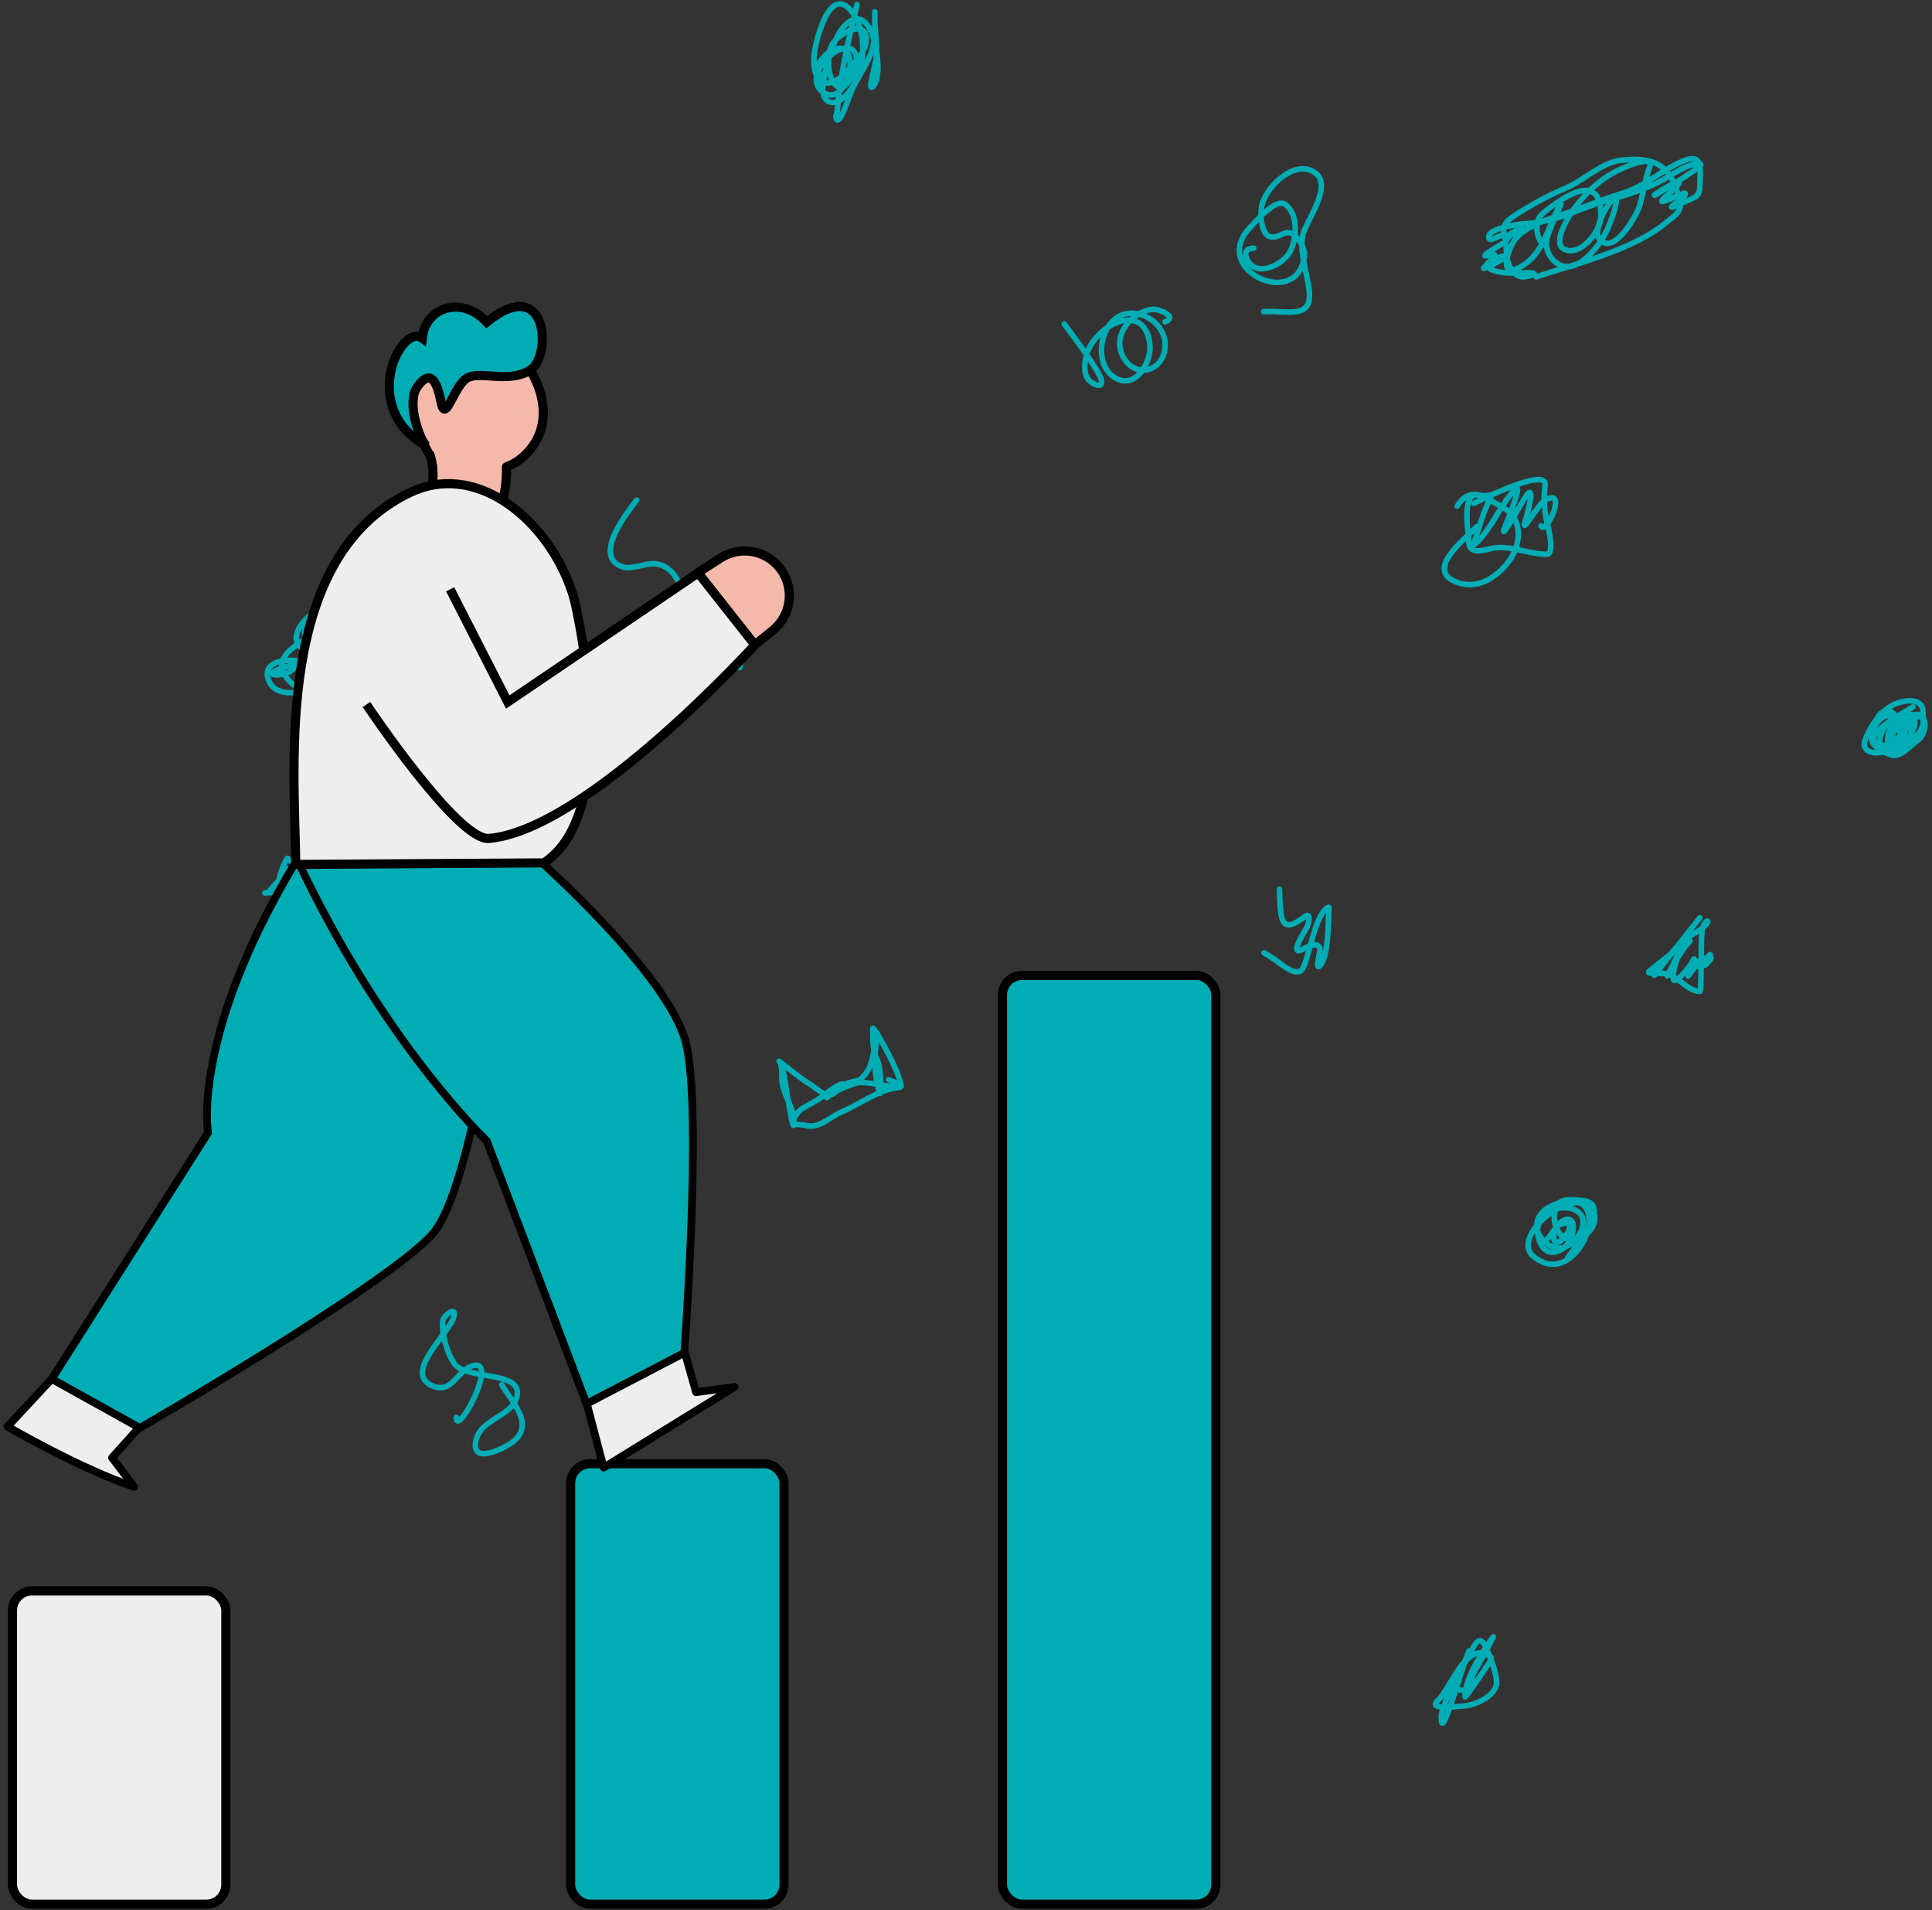 <svg width="348" height="344" viewBox="0 0 348 344" fill="none" xmlns="http://www.w3.org/2000/svg">
<rect x="0" y="0" width="348" height="344" fill="#333333" stroke="none"/>
<path d="M114.665 90.059C113.131 92.094 106.544 100.241 112.156 102.085C113.898 102.657 116.165 101.341 118.042 101.531C120.697 101.8 122.189 104.141 122.842 106.571C123.594 109.37 119.445 114.347 121.44 115.852C124.856 118.429 129.776 114.071 132.599 117.532C134.199 119.493 132.517 122.343 133.508 117.716" stroke="#00ADB5" stroke-linecap="round" stroke-linejoin="round"/>
<path d="M191.703 58.34C193.182 60.372 196.7 64.95 198.024 67.56C199.15 69.781 197.731 69.692 196.523 68.809C195.078 67.754 195.281 65.509 195.693 63.954C197.085 58.705 206.092 53.879 207.11 61.946C207.467 64.78 205.025 69.545 201.698 68.42C197.305 66.936 197.585 59.983 200.907 57.398C204.306 54.755 209.875 57.792 209.875 62.11C209.875 66.904 204.381 68.388 202.251 64.159C200.314 60.315 203.746 56.294 207.426 55.718C208.779 55.506 212.275 57.128 209.835 57.972" stroke="#00ADB5" stroke-linecap="round" stroke-linejoin="round"/>
<path d="M266.012 94.848C263.71 97.221 256.434 102.753 262.556 104.908C266.118 106.161 269.415 104.106 271.622 101.302C274.057 98.207 274.47 93.314 270.595 91.304C267.581 89.741 264.983 87.23 262.457 91.161" stroke="#00ADB5" stroke-linecap="round" stroke-linejoin="round"/>
<path d="M344.584 127.298C340.188 130.015 333.513 133.295 340.318 135.862C341.364 136.257 342.045 136 342.964 135.329C346.366 132.85 346.566 131.857 346.362 128.036C346.226 125.506 342.66 126.084 341.029 126.93C338.624 128.177 336.946 130.673 335.972 133.199C334.662 136.597 341.437 136.39 342.372 132.297C342.958 129.732 340.129 126.087 338.185 129.224C335.609 133.38 339.539 137.096 342.016 132.748C344.389 128.583 338.845 126.865 337.355 131.724C335.396 138.111 347.043 131.176 342.806 128.978C340.281 127.669 336.017 135.986 340.673 133.916C346.327 131.402 340.002 127.699 340.002 133.568C340.002 138.33 347.596 131.418 342.648 129.552C341.517 129.125 340.401 132.875 341.207 133.711C342.608 135.165 345.044 131.4 344.92 130.044C344.386 124.224 338.893 139.02 345.433 132.236C346.927 130.686 346.866 127.886 344.387 129.532C342.923 130.503 341.998 134.626 344.762 133.67C347.417 132.752 347.416 127.652 344.564 128.835C342.824 129.557 342.194 132.113 340.318 131.724" stroke="#00ADB5" stroke-linecap="round" stroke-linejoin="round"/>
<path d="M306.185 165.281C305.451 166.122 293.736 181.114 299.627 173.476C300.975 171.729 302.212 170.011 304.052 168.785C305.186 168.029 306.278 167.562 307.252 166.551C308.316 165.447 306.807 165.52 306.56 167.822C306.346 169.826 306.51 178.577 306.185 178.557C303.989 178.423 302.549 176.181 300.516 175.443C299.427 175.048 296.198 175.617 297.099 174.869C299.301 173.042 306.046 167.802 304.052 169.87C302.541 171.437 299.436 177.326 300.496 175.402C301.25 174.034 303.289 169.576 302.985 170.321C302.36 171.857 301.272 174.487 301.366 176.18C301.454 177.788 304.532 173.833 304.723 173.435C306.15 170.476 303.198 177.131 304.249 175.545C305.196 174.117 308.396 170.486 306.106 174.05C305.605 174.83 308.479 171.232 307.963 172.001C307.813 172.224 306.51 174.491 307.271 173.702C309.997 170.874 305.981 173.814 305.474 173.025" stroke="#00ADB5" stroke-linecap="round" stroke-linejoin="round"/>
<path d="M282.366 226.499C283.61 224.661 290.722 216.551 284.874 216.194C283.886 216.134 281.848 215.801 281.022 216.501C279.06 218.167 279.911 222.66 282.563 223.16C286.08 223.823 289.376 218.834 285.565 216.911C281.584 214.902 272.185 222.972 276.242 226.294C284.231 232.836 291.455 213.826 281.121 216.563C271.748 219.045 280.006 229.059 284.262 222.607C288.819 215.699 274.767 215.639 277.25 223.365C278.474 227.175 282.493 225.336 283.215 222.258C284.273 217.747 279.947 219.61 279.877 222.73C279.802 226.073 284.769 220.023 281.793 220.292C279.642 220.486 279.43 223.549 277.744 223.549" stroke="#00ADB5" stroke-linecap="round" stroke-linejoin="round"/>
<path d="M140.865 191.84C141.583 195.219 142.998 205.442 142.998 201.982C142.998 199.593 141.239 197.364 140.884 194.975C140.761 194.14 141.016 191.671 140.331 191.103C139.863 190.714 144.29 194.288 145.467 194.975C147.614 196.228 149.153 198.567 151.017 196.081C151.912 194.888 154.545 194.723 154.908 194.422C157.541 192.237 157.299 188.977 157.911 186.124C158.128 185.107 157.575 189.598 157.575 190.918C157.575 192.608 157.869 194.843 158.306 196.43C158.926 198.682 158.678 192.325 158.088 191.103C157.131 189.117 157.219 187.354 157.219 185.203C157.219 184.353 163.163 195.002 162.118 195.815C161.681 196.155 155.861 194.49 154.098 195.077C152.58 195.584 151.193 196.174 149.753 196.921C149.359 197.125 148.71 197.869 148.963 197.659C149.866 196.91 152.627 194.862 151.531 195.241C150.024 195.762 148.545 197.274 147.185 198.109C144.623 199.685 143.794 199.465 142.721 202.166C142.567 202.555 144.48 202.506 144.855 202.617C147.545 203.414 149.236 201.24 151.61 200.24C154.673 198.949 158.196 196.298 161.486 195.897C163.969 195.594 160.193 194.691 160.064 194.422" stroke="#00ADB5" stroke-linecap="round" stroke-linejoin="round"/>
<path d="M276.675 49.863C283.376 47.635 294.228 45.073 300.219 39.988C301.307 39.066 302.99 38.181 302.609 36.403C301.178 29.723 298.064 28.156 291.924 28.864C288.518 29.256 285.249 32.515 282.087 33.842C278.832 35.209 275.576 37.004 272.606 38.964C269.601 40.948 271.342 41.93 271.342 45.356C271.342 47.24 272.427 49.863 274.364 49.863C275.247 49.863 277.778 49.126 275.273 49.126C273.307 49.126 270.255 49.435 268.498 48.47C267.157 47.733 269.805 46.283 270.434 46.196C272.681 45.885 267.859 48.165 267.372 48.327C266.371 48.659 270.983 45.034 268.419 45.889C265.64 46.815 269.765 44.331 270.631 43.881C271.609 43.374 270.756 44.177 270.987 43.758C271.356 43.088 273.493 40.626 271.56 42.631C270.912 43.303 273.02 41.486 273.732 40.89C275.073 39.766 273.372 41.471 273.041 41.75C271.516 43.038 271.159 41.999 269.92 42.57C269.403 42.809 268.143 43.6 268.143 42.672C268.143 41.072 273.587 40.343 274.582 40.296C280.671 40.009 284.933 37.222 290.541 35.768C293.24 35.068 296.189 34.06 298.718 32.818C300.594 31.896 304.351 29.011 306.343 29.601C307.125 29.833 295.052 37.119 298.521 34.744C301.39 32.779 304.68 31.398 300.377 35.092C296.93 38.051 302.995 34.604 303.479 34.805C304.348 35.166 298.125 38.852 302.866 36.588C304.679 35.721 306.185 35.679 306.185 33.637C306.185 30.867 306.915 27.582 303.518 28.864C299.598 30.343 296.451 33.503 292.398 34.744C289.603 35.599 286.881 36.679 284.141 37.694C280.963 38.871 275.209 40.188 272.942 43.062C271.734 44.593 269.583 50.561 274.029 47.978C278.107 45.61 278.756 40.817 280.942 37.038C282.027 35.161 279.05 41.002 278.611 43.144C278.107 45.606 280.341 48.44 282.897 47.978C285.701 47.473 288.651 43.456 289.652 41.013C294.463 29.271 285.736 40.659 288.21 43.225C290.836 45.949 294.837 38.735 295.361 36.956C295.992 34.814 296.363 32.172 297.118 30.134C298.099 27.491 291.84 30.468 291.252 30.769C287.997 32.438 285.724 34.664 283.509 37.612C282.708 38.679 279.49 43.702 281.692 44.844C284.643 46.374 288.267 41.617 288.349 39.148C288.627 30.786 281.988 35.072 277.979 38.349C275.502 40.375 277.654 44.423 278.097 43.963" stroke="#00ADB5" stroke-linecap="round" stroke-linejoin="round"/>
<path d="M186.724 249.73C186.569 249.858 180.719 255.092 180.719 253.603C180.719 252.73 181.367 251.796 181.944 251.226C183.085 250.099 187.592 249.231 186.507 251.984C185.778 253.83 182.803 256.551 181.964 253.07C181.615 251.624 184.007 248.723 185.46 249.956C187.061 251.315 183.618 253.047 182.536 252.435C180.604 251.342 182.925 247.45 184.788 248.255C186.737 249.098 184.057 251.4 183.168 251.861C181.092 252.938 181.383 251.197 180.324 250.099" stroke="#00ADB5" stroke-linecap="round" stroke-linejoin="round"/>
<path d="M90.377 249.359C92.427 252.862 96.33 256.497 92.352 259.685C91.326 260.507 85.274 263.795 85.637 259.972C86.078 255.316 92.768 255.212 93.182 251.039C93.591 246.912 84.089 248.467 81.923 245.671C80.567 243.92 79.472 240.039 79.79 237.804C79.914 236.934 82.042 235.245 81.825 236.821C81.427 239.706 72.459 247.097 77.775 249.523C81.34 251.15 82.26 247.031 84.886 246.04C90.296 244 82.2 259.133 82.2 255.26" stroke="#00ADB5" stroke-linecap="round" stroke-linejoin="round"/>
<path d="M264.588 297.303C262.942 301.345 259.611 313.799 259.611 309.411C259.611 308.728 259.738 308.187 259.966 307.547C261.037 304.543 262.276 301.747 264.075 299.106C265.057 297.665 266.227 293.445 267.63 296.648C268.285 298.142 270.158 302.302 269.368 303.941C268.377 305.998 265.298 307.178 263.245 307.26C262.711 307.282 257.102 308.046 258.92 306.318C261.055 304.287 263.122 298.111 266.346 297.693C266.844 297.628 267.884 297.973 268.321 298.225C269.092 298.669 268.153 299.471 267.788 300.09C267.35 300.832 263.884 305.847 263.877 305.621C263.779 302.261 267.103 297.382 268.894 294.845C269.537 293.935 266.119 300.11 265.339 301.503C264.735 302.581 265.523 304.873 262.811 304.31" stroke="#00ADB5" stroke-linecap="round" stroke-linejoin="round"/>
<path d="M154.373 0.812C152.787 7.249 151.373 13.382 150.798 19.947C150.74 20.604 150.34 21.028 150.739 21.545C151.332 22.314 152.9 17.425 153.504 16.116C155.417 11.967 157.573 10.329 157.573 5.237C157.573 4.502 157.573 0.273 157.573 3.066C157.573 5.436 158.006 7.779 157.849 10.154C157.731 11.949 156.069 16.794 157.296 15.522C159.19 13.558 157.673 3.711 154.709 3.455C150.663 3.105 148.712 12.201 148.25 15.03C147.712 18.322 149.949 19.7 152.417 17.14C155.786 13.646 156.517 6.463 153.622 2.369C149.646 -3.255 147.037 6.893 146.709 9.376C145.969 14.992 148.993 16.792 152.575 12.797C153.893 11.328 156.55 8.787 155.993 6.507C155.251 3.475 150.93 6.42 150.067 7.737C148.844 9.604 148.86 14.256 150.837 15.583C152.684 16.823 154.481 11.687 154.274 10.4C153.397 4.941 143.476 13.607 148.408 16.71C152.7 19.411 155.546 7.328 150.264 8.823C148.794 9.239 145.301 13.35 148.329 13.35" stroke="#00ADB5" stroke-linecap="round" stroke-linejoin="round"/>
<path d="M60.158 105.91C58.561 110.605 57.411 113.602 53.364 116.236C52.348 116.897 51.005 118.067 50.796 119.391C50.35 122.22 54.652 125.337 57.097 124.492C62.249 122.711 54.453 117.422 53.621 115.887C52.172 113.215 57.409 108.415 59.823 109.823C61.701 110.919 62.534 114.739 61.423 116.605C59.803 119.322 56.322 119.429 53.601 119.002C51.434 118.661 47.092 119.124 48.367 122.464C49.962 126.643 57.489 124.453 58.618 120.907C59.717 117.455 53.766 116.154 55.043 112.917C55.92 110.693 58.689 107.918 61.146 107.918C64.09 107.918 61.15 113.621 60.712 114.515C58.775 118.463 55.812 118.856 52.06 119.923C44.998 121.932 52.606 122.215 53.048 119.923" stroke="#00ADB5" stroke-linecap="round" stroke-linejoin="round"/>
<path d="M51.625 156.434C50.87 159.382 48.639 164.413 48.859 167.62C48.963 169.123 49.359 164.65 49.531 163.154C49.859 160.303 50.234 157.084 51.704 154.59C51.964 154.148 57.994 161.955 58.538 163.236C59.992 166.664 58.171 166.012 55.891 167.129C54.624 167.749 45.976 170.916 45.976 170.079C45.976 169.202 47.606 167.419 47.99 166.678C49.193 164.357 50.484 161.442 50.992 158.852C52.079 153.319 51.269 164.705 51.269 165.572C51.269 166.098 51.466 169.177 50.282 169.177C48.799 169.177 51.284 166.282 51.783 164.834C52.312 163.298 54.417 158.771 53.896 157.151C53.159 154.857 52.79 161.884 52.711 164.301C52.657 165.939 51.893 168.674 53.126 166.022C53.519 165.177 54.786 161.713 54.765 161.966C54.586 164.098 53.758 166.296 53.758 168.44C53.758 170.634 54.874 163.57 56.8 162.662C57.278 162.437 56.602 166.601 56.602 167.211C56.602 168.321 57.629 162.945 57.629 164.055C57.629 164.365 57.203 166.235 56.879 165.653C55.549 163.271 54.549 161.799 51.822 160.941C50.58 160.551 46.633 160.818 47.931 160.818C48.784 160.818 50.124 157.74 51.072 158.544C52.329 159.612 50.603 163.019 50.203 164.178C49.546 166.077 49.136 163.407 50.755 163.605C52.443 163.811 50.721 170.275 51.664 168.809C52.102 168.128 53.427 164.769 53.383 165.162C52.522 172.749 52.701 163.087 54.113 165.285" stroke="#00ADB5" stroke-linecap="round" stroke-linejoin="round"/>
<path d="M227.614 56.127C232.138 55.895 236.506 57.629 235.791 52.07C235.437 49.315 233.949 44.812 234.725 42.113C235.549 39.248 240.606 32.787 236.285 30.763C232.662 29.066 227.927 33.865 227.259 37.114C226.981 38.465 227.04 42.687 229.194 42.687C230.822 42.687 231.862 41.029 233.283 42.502C235.14 44.429 235.472 46.186 234.152 48.608C230.984 54.42 218.453 47.928 225.204 40.925C226.13 39.965 229.79 35.563 231.525 36.828C233.912 38.567 233.589 43.097 232.355 45.35C231.124 47.597 226.606 49.95 224.829 47.071C223.951 45.648 224.371 44.695 225.836 44.695" stroke="#00ADB5" stroke-linecap="round" stroke-linejoin="round"/>
<path d="M265.488 90.637C265.905 90.462 278.912 83.802 278.307 87.462C277.982 89.425 278.199 91.257 278.465 93.218C278.567 93.969 280.33 99.815 278.564 99.815C275.273 99.815 272.061 98.101 268.767 98.75C267.401 99.019 264.681 99.99 264.579 97.726C264.503 96.028 263.143 88.396 266.377 89.141C269.042 89.756 269.158 87.562 267.266 92.44C266.997 93.132 265.232 98.335 265.528 98.094C268.485 95.684 270.107 91.049 272.816 88.24C274.507 86.486 271.608 93.527 271.256 94.407C269.456 98.901 274.056 90.598 274.574 89.777C276.847 86.17 275.121 92.627 274.771 93.69C273.72 96.885 276.953 90.919 278.248 90.125C282.538 87.495 278.485 96.578 277.576 94.694" stroke="#00ADB5" stroke-linecap="round" stroke-linejoin="round"/>
<path d="M230.457 160.125C230.661 165.545 230.57 168.502 235 165.083C236.257 164.113 235.723 166.408 235.415 166.968C234.9 167.902 231.881 172.6 234.921 170.799C235.69 170.343 237.765 169.432 237.765 171.188C237.765 171.465 236.835 174.857 237.745 173.913C239.238 172.365 239.264 166.531 239.345 164.263C239.363 163.769 239.571 163.193 239.148 163.444C236.968 164.736 235.934 171.498 234.802 174.138C233.826 176.417 231.01 173.732 229.39 172.663C226.32 170.637 228.251 172.076 228.324 171.926" stroke="#00ADB5" stroke-linecap="round" stroke-linejoin="round"/>
<path d="M205.927 208.435C205.913 208.607 205.496 219.194 205.571 214.049C205.594 212.479 205.55 210.907 205.571 209.337C205.63 204.877 206.397 206.946 208.257 208.784C209.11 209.626 212.239 211.444 211.734 213.148C211.585 213.649 206.562 214.556 205.769 214.868C205.173 215.103 201.66 217.397 201.66 217.286C201.66 214.546 202.591 211.58 202.905 208.845C203.569 203.053 207.433 218.558 207.684 214.643C207.744 213.721 207.704 208.236 207.704 209.603C207.704 210.622 208.415 216.053 208.415 212.492C208.415 211.686 208.415 210.88 208.415 210.074C208.415 209.694 208.615 211.513 208.751 211.16C209.244 209.883 208.415 207.314 208.415 210.443C208.415 213.956 207.466 211.427 205.393 211.427C203.62 211.427 202.605 218.166 203.517 216.589C204.316 215.208 202.742 209.583 203.438 212.471C203.802 213.983 204.678 212.312 205.215 211.754" stroke="#00ADB5" stroke-linecap="round" stroke-linejoin="round"/>
<rect x="102.783" y="263.596" width="38.431" height="79.321" rx="3.515" fill="#00ADB5" stroke="black" stroke-width="1.645" stroke-linejoin="round"/>
<rect x="2.247" y="286.502" width="38.431" height="56.416" rx="3.515" fill="#EEEEEE" stroke="black" stroke-width="1.645" stroke-linejoin="round"/>
<rect x="180.567" y="175.666" width="38.431" height="167.251" rx="3.515" fill="#00ADB5" stroke="black" stroke-width="1.645" stroke-linejoin="round"/>
<path d="M53.204 155.306L92.717 155.306C92.717 155.306 86.419 212.856 77.849 222.291C69.278 231.727 24.423 257.603 24.423 257.603L9.317 248.332L37.478 203.981C37.478 203.981 34.381 186.687 53.204 155.306Z" fill="#00ADB5" stroke="black" stroke-width="1.399"/>
<path d="M25.061 257.081L9.316 248.331L1.348 256.91C1.348 256.91 14.781 264.697 24.153 267.748L20.184 262.513L25.061 257.081Z" fill="#EEEEEE" stroke="black" stroke-width="1.399" stroke-linejoin="round"/>
<path d="M53.373 154.465L96.546 154.408C96.546 154.408 120.545 175.513 123.569 187.896C126.593 200.279 123.145 245.218 123.145 245.218L105.695 252.932L87.681 205.467C87.681 205.467 68.847 187.625 53.373 154.465Z" fill="#00ADB5"/>
<path d="M53.373 154.465L53.372 153.765C53.133 153.766 52.91 153.888 52.782 154.09C52.654 154.291 52.638 154.544 52.739 154.761L53.373 154.465ZM96.546 154.408L97.007 153.883L96.809 153.708L96.545 153.709L96.546 154.408ZM123.145 245.218L123.427 245.857L123.81 245.688L123.842 245.271L123.145 245.218ZM105.695 252.932L105.041 253.181L105.303 253.87L105.978 253.572L105.695 252.932ZM87.681 205.467L88.335 205.218L88.278 205.069L88.162 204.959L87.681 205.467ZM53.373 155.164L96.546 155.107L96.545 153.709L53.372 153.765L53.373 155.164ZM122.862 244.578L105.413 252.293L105.978 253.572L123.427 245.857L122.862 244.578ZM106.349 252.684L88.335 205.218L87.027 205.715L105.041 253.181L106.349 252.684ZM87.681 205.467C88.162 204.959 88.162 204.959 88.162 204.959C88.162 204.959 88.162 204.959 88.162 204.958C88.161 204.958 88.161 204.957 88.16 204.957C88.158 204.955 88.155 204.952 88.15 204.948C88.142 204.94 88.129 204.927 88.112 204.911C88.077 204.877 88.025 204.826 87.955 204.758C87.816 204.622 87.609 204.417 87.34 204.144C86.8 203.597 86.01 202.777 85.012 201.688C83.017 199.511 80.192 196.259 76.883 191.973C70.266 183.401 61.718 170.695 54.006 154.169L52.739 154.761C60.501 171.395 69.107 184.189 75.776 192.828C79.111 197.148 81.961 200.429 83.981 202.633C84.991 203.735 85.793 204.568 86.344 205.126C86.619 205.406 86.832 205.616 86.977 205.758C87.049 205.829 87.104 205.882 87.141 205.918C87.16 205.936 87.175 205.95 87.184 205.959C87.189 205.964 87.193 205.968 87.196 205.97C87.197 205.971 87.198 205.972 87.199 205.973C87.199 205.973 87.2 205.974 87.2 205.974C87.2 205.974 87.2 205.974 87.681 205.467ZM96.546 154.408C96.084 154.933 96.084 154.933 96.084 154.933C96.084 154.934 96.084 154.934 96.085 154.934C96.085 154.935 96.086 154.935 96.088 154.937C96.09 154.939 96.094 154.943 96.1 154.948C96.111 154.958 96.128 154.973 96.151 154.992C96.195 155.032 96.262 155.092 96.35 155.17C96.525 155.326 96.783 155.558 97.112 155.857C97.772 156.455 98.717 157.325 99.862 158.407C102.152 160.573 105.236 163.587 108.412 166.986C111.59 170.386 114.852 174.161 117.503 177.848C120.165 181.549 122.167 185.101 122.89 188.062L124.249 187.73C123.46 184.5 121.327 180.769 118.639 177.031C115.94 173.278 112.634 169.455 109.434 166.031C106.233 162.605 103.128 159.57 100.823 157.391C99.671 156.301 98.718 155.425 98.053 154.821C97.72 154.519 97.46 154.285 97.282 154.126C97.193 154.047 97.124 153.986 97.078 153.945C97.055 153.925 97.038 153.909 97.026 153.899C97.02 153.894 97.015 153.89 97.012 153.887C97.011 153.886 97.01 153.885 97.009 153.884C97.008 153.884 97.008 153.883 97.008 153.883C97.007 153.883 97.007 153.883 96.546 154.408ZM122.89 188.062C123.625 191.073 123.977 196.132 124.079 202.088C124.181 208.025 124.034 214.789 123.792 221.174C123.55 227.558 123.214 233.556 122.938 237.959C122.8 240.16 122.677 241.962 122.589 243.213C122.545 243.839 122.509 244.327 122.485 244.658C122.473 244.824 122.463 244.951 122.457 245.036C122.454 245.078 122.451 245.11 122.45 245.132C122.449 245.143 122.448 245.151 122.448 245.156C122.448 245.159 122.447 245.161 122.447 245.162C122.447 245.163 122.447 245.163 122.447 245.164C122.447 245.164 122.447 245.164 123.145 245.218C123.842 245.271 123.842 245.271 123.842 245.271C123.842 245.27 123.842 245.27 123.842 245.269C123.842 245.268 123.842 245.265 123.843 245.263C123.843 245.257 123.844 245.249 123.844 245.238C123.846 245.216 123.849 245.184 123.852 245.141C123.858 245.055 123.868 244.928 123.88 244.761C123.905 244.428 123.94 243.939 123.985 243.312C124.073 242.057 124.196 240.251 124.334 238.046C124.61 233.636 124.947 227.626 125.19 221.227C125.432 214.829 125.58 208.037 125.478 202.065C125.376 196.113 125.025 190.91 124.249 187.73L122.89 188.062Z" fill="black"/>
<path fill-rule="evenodd" clip-rule="evenodd" d="M91.239 84.061C92.22 83.703 93.154 83.18 94.007 82.454C100.449 76.966 97.687 68.686 93.788 64.375C89.89 60.064 66.042 61.784 77.292 81.753C77.34 81.782 77.389 81.812 77.44 81.841C78.696 85.843 77.636 89.275 76.363 93.392C75.844 95.072 75.29 96.867 74.843 98.86L86.775 98.005C90.054 93.552 91.298 89.063 91.239 84.061Z" fill="#F5B9AB"/>
<path d="M94.007 82.454L94.54 83.079L94.007 82.454ZM91.239 84.061L90.957 83.289C90.629 83.409 90.413 83.722 90.417 84.071L91.239 84.061ZM93.788 64.375L94.398 63.823L94.398 63.823L93.788 64.375ZM77.292 81.753L76.575 82.157C76.645 82.281 76.746 82.385 76.867 82.458L77.292 81.753ZM77.44 81.841L78.225 81.595C78.163 81.4 78.032 81.236 77.856 81.132L77.44 81.841ZM76.363 93.392L75.578 93.15L75.578 93.15L76.363 93.392ZM74.843 98.86L74.041 98.68C73.984 98.934 74.05 99.199 74.22 99.397C74.39 99.594 74.642 99.699 74.902 99.68L74.843 98.86ZM86.775 98.005L86.834 98.825C87.074 98.808 87.294 98.686 87.437 98.493L86.775 98.005ZM93.474 81.828C92.7 82.487 91.852 82.962 90.957 83.289L91.521 84.834C92.588 84.444 93.609 83.873 94.54 83.079L93.474 81.828ZM93.178 64.927C95.032 66.976 96.608 69.969 96.958 73.065C97.304 76.124 96.46 79.283 93.474 81.828L94.54 83.079C97.996 80.136 98.992 76.411 98.592 72.88C98.197 69.388 96.443 66.085 94.398 63.823L93.178 64.927ZM78.008 81.35C75.251 76.456 74.728 72.825 75.374 70.204C76.013 67.605 77.847 65.822 80.211 64.703C82.587 63.578 85.442 63.158 87.942 63.285C89.189 63.349 90.323 63.547 91.244 63.847C92.181 64.152 92.827 64.538 93.178 64.927L94.398 63.823C93.775 63.134 92.823 62.631 91.753 62.283C90.668 61.93 89.387 61.712 88.026 61.642C85.31 61.504 82.175 61.953 79.507 63.216C76.828 64.484 74.566 66.605 73.776 69.811C72.993 72.993 73.707 77.066 76.575 82.157L78.008 81.35ZM77.856 81.132C77.809 81.104 77.762 81.076 77.716 81.049L76.867 82.458C76.918 82.489 76.971 82.52 77.023 82.551L77.856 81.132ZM77.149 93.635C78.411 89.552 79.569 85.876 78.225 81.595L76.655 82.088C77.824 85.809 76.861 88.997 75.578 93.15L77.149 93.635ZM75.646 99.04C76.084 97.082 76.629 95.318 77.149 93.635L75.578 93.15C75.059 94.827 74.495 96.65 74.041 98.68L75.646 99.04ZM86.716 97.185L74.784 98.04L74.902 99.68L86.834 98.825L86.716 97.185ZM90.417 84.071C90.473 88.907 89.278 93.218 86.112 97.517L87.437 98.493C90.83 93.885 92.122 89.219 92.061 84.052L90.417 84.071Z" fill="black"/>
<path d="M75.148 69.686C73.281 72.284 75.292 78.7 76.776 80.304C64.481 73.482 72.265 58.09 76.058 60.897C76.676 55.207 83.206 53.199 87.657 58.012C98.817 48.999 99.404 64.356 95.465 66.692C91.526 69.027 86.747 66.803 84.267 68.007C81.787 69.212 80.256 76.506 79.453 72.458C78.65 68.409 77.482 66.439 75.148 69.686Z" fill="#00ADB5" stroke="black" stroke-width="1.645"/>
<path d="M97.984 155.393C110.852 146.834 105.482 117.259 103.651 108.85C103.322 107.337 102.834 105.886 102.243 104.455C97.378 92.696 85.378 83.225 73.884 88.687C49.403 100.322 53.042 137.435 53.273 155.671L97.984 155.393Z" fill="#EEEEEE" stroke="black" stroke-width="1.645" stroke-linejoin="round"/>
<path d="M136.694 115.374L126.365 102.769L91.564 127.118L80.316 104.477L65.751 127.118C65.751 127.118 81.529 151.624 89.545 150.912C104.152 149.614 136.694 115.374 136.694 115.374Z" fill="#EEEEEE"/>
<path d="M81.082 106.126L91.461 126.42L126.36 102.767L136.689 115.371C136.689 115.371 106.012 149.4 88.085 150.992C82.442 151.494 66.004 126.87 66.004 126.87" stroke="black" stroke-width="1.645"/>
<path d="M129.795 100.495L125.704 103.121L135.973 116.132L139.203 113.515C142.64 110.731 143.184 105.695 140.422 102.241C137.849 99.024 133.262 98.27 129.795 100.495Z" fill="#F5B9AB" stroke="black" stroke-width="1.645" stroke-linejoin="round"/>
<path d="M123.358 243.578L105.697 252.786L108.735 264.292L132.316 249.77L125.377 250.712L123.358 243.578Z" fill="#EEEEEE" stroke="black" stroke-width="1.399" stroke-linejoin="round"/>
</svg>
